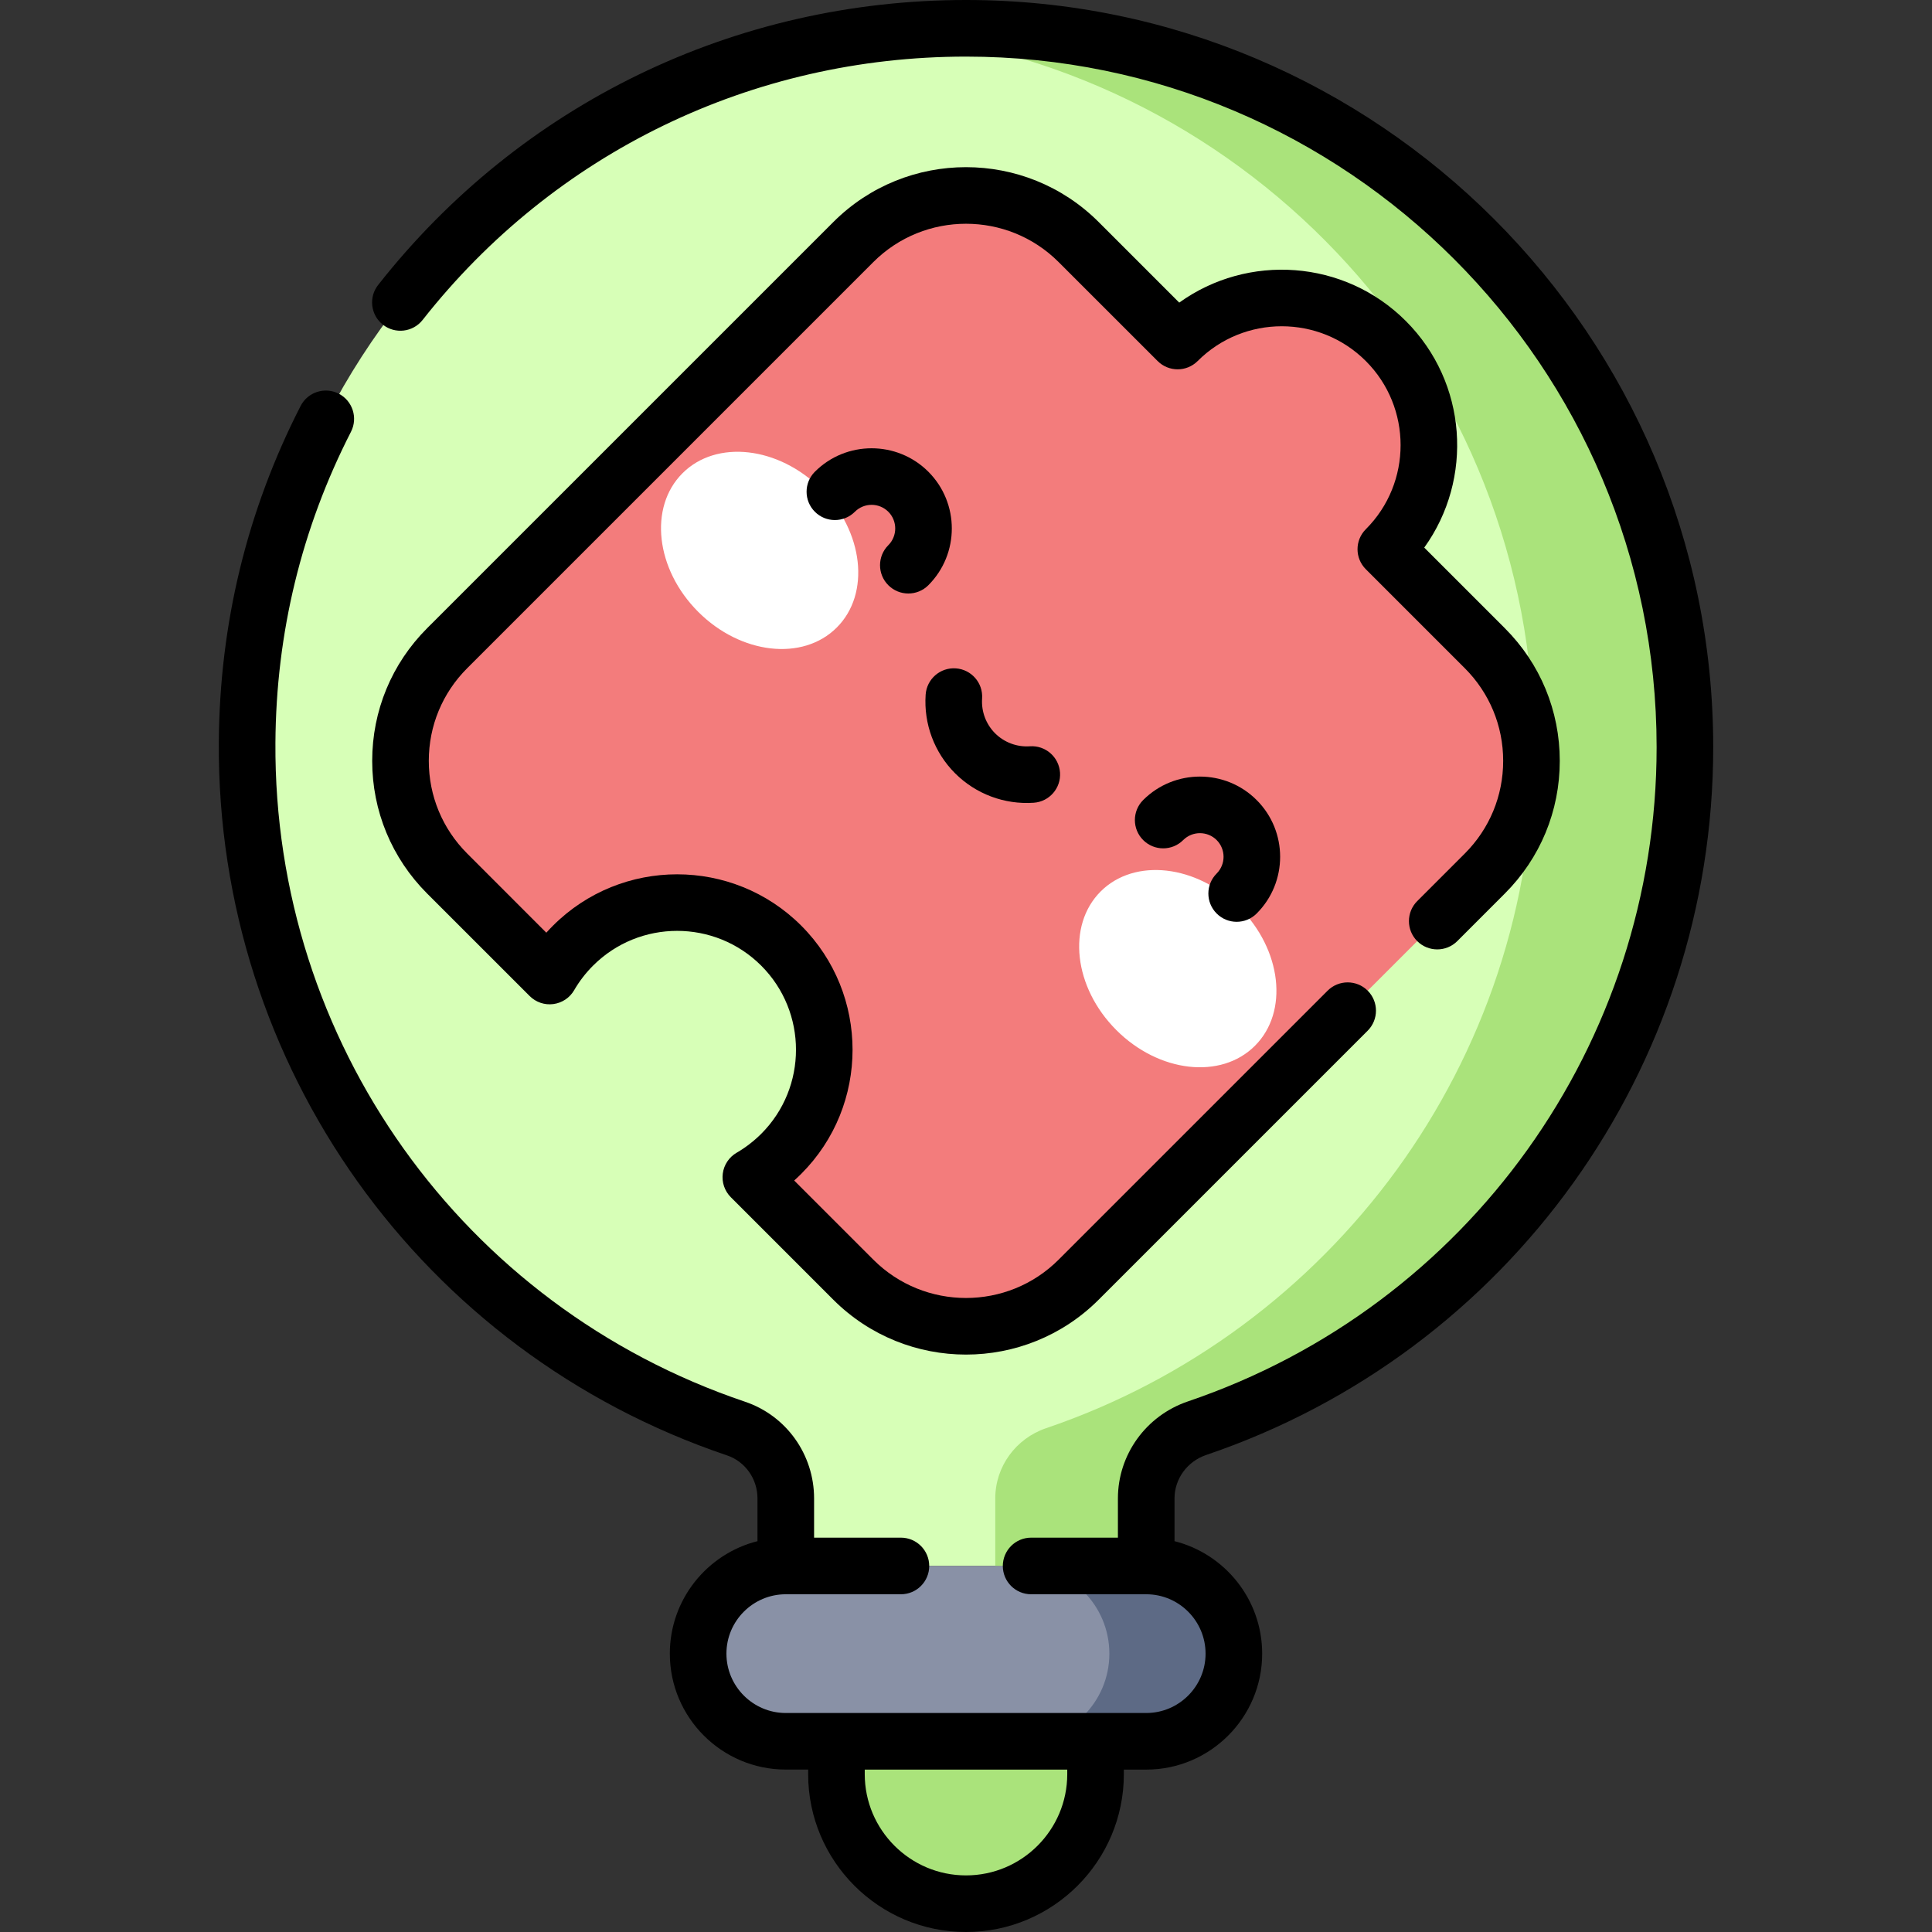 <svg width="54" height="54" viewBox="0 0 54 54" fill="none" xmlns="http://www.w3.org/2000/svg">
<rect x="0" y="0" width="54" height="54" fill="#333333" stroke="none"/>
<path d="M27 53.209C25 53.209 23.379 51.588 23.379 49.588V48.67L27.211 47.615L29.566 48.67V49.588C29.566 51.588 28.101 53.209 27 53.209Z" fill="#AAE37B"/>
<path d="M44.985 20.885C44.985 9.787 34.487 0.791 27 0.791C15.921 0.791 6.977 9.676 6.907 20.755C6.85 29.661 12.588 37.235 20.572 39.928C21.407 40.21 21.963 41.001 21.963 41.882V43.77H29.928V41.882C29.928 40.989 30.504 40.205 31.349 39.918C39.279 37.228 44.985 29.723 44.985 20.885Z" fill="#D7FFB7"/>
<path d="M27 0.791C26.286 0.791 25.581 0.829 24.887 0.901C34.995 1.953 42.875 10.498 42.875 20.885C42.875 29.723 37.169 37.228 29.24 39.918C28.394 40.205 27.818 40.989 27.818 41.882V43.77H32.037V41.882C32.037 40.989 32.613 40.205 33.459 39.918C41.388 37.228 47.094 29.723 47.094 20.885C47.094 9.787 38.098 0.791 27 0.791Z" fill="#AAE37B"/>
<path d="M30.982 48.67H21.963C20.61 48.67 19.513 47.573 19.513 46.22C19.513 44.866 20.61 43.77 21.963 43.77H30.982C32.335 43.77 33.432 44.866 33.432 46.22C33.432 47.573 32.335 48.67 30.982 48.67Z" fill="#8991A6"/>
<path d="M32.037 43.77H28.557C29.91 43.77 31.007 44.866 31.007 46.22C31.007 47.573 29.91 48.67 28.557 48.67H32.037C33.39 48.67 34.487 47.573 34.487 46.22C34.487 44.866 33.39 43.77 32.037 43.77Z" fill="#5D6A85"/>
<path d="M27.783 48.67V49.588C27.783 51.084 26.875 52.368 25.581 52.92C26.017 53.106 26.497 53.209 27 53.209C29 53.209 30.622 51.588 30.622 49.588V48.67H27.783V48.67Z" fill="#AAE37B"/>
<path d="M41.501 18.118L38.734 15.351C40.341 13.744 40.341 11.139 38.734 9.532C37.128 7.925 34.522 7.925 32.915 9.532L30.149 6.766C28.41 5.027 25.59 5.027 23.851 6.766L12.499 18.118C10.76 19.857 10.76 22.677 12.499 24.416L15.363 27.28C15.539 26.977 15.757 26.691 16.016 26.431C17.623 24.824 20.229 24.824 21.835 26.431C23.442 28.038 23.442 30.643 21.835 32.25C21.576 32.51 21.29 32.728 20.986 32.903L23.851 35.768C25.59 37.507 28.41 37.507 30.149 35.768L41.501 24.416C43.24 22.677 43.24 19.857 41.501 18.118Z" fill="#F37C7C"/>
<path d="M23.388 17.54C24.337 16.592 24.14 14.857 22.949 13.666C21.758 12.476 20.024 12.279 19.076 13.227C18.127 14.176 18.324 15.91 19.515 17.101C20.706 18.292 22.44 18.488 23.388 17.54Z" fill="white"/>
<path d="M35.076 29.23C36.025 28.282 35.828 26.548 34.637 25.357C33.446 24.166 31.712 23.969 30.763 24.917C29.815 25.866 30.011 27.6 31.202 28.791C32.393 29.982 34.128 30.179 35.076 29.23Z" fill="white"/>
<path d="M22.776 13.185C22.467 13.494 22.467 13.995 22.776 14.304C23.085 14.613 23.585 14.613 23.894 14.304C24.152 14.046 24.571 14.046 24.829 14.304C25.086 14.561 25.086 14.981 24.829 15.238C24.52 15.547 24.52 16.048 24.829 16.357C25.138 16.666 25.639 16.666 25.948 16.357C26.822 15.482 26.822 14.06 25.948 13.185C25.073 12.311 23.65 12.311 22.776 13.185Z" fill="black"/>
<path d="M31.952 22.361C31.643 22.67 31.643 23.171 31.952 23.48C32.261 23.789 32.762 23.789 33.071 23.48C33.329 23.223 33.748 23.223 34.006 23.48C34.263 23.738 34.263 24.157 34.006 24.415C33.697 24.724 33.697 25.224 34.006 25.533C34.315 25.842 34.815 25.842 35.124 25.533C35.999 24.659 35.999 23.236 35.124 22.362C34.25 21.487 32.827 21.487 31.952 22.361Z" fill="black"/>
<path d="M28.785 20.859C28.423 20.884 28.069 20.751 27.813 20.496C27.558 20.24 27.425 19.886 27.45 19.524C27.48 19.088 27.151 18.711 26.715 18.681C26.279 18.651 25.902 18.98 25.872 19.416C25.816 20.234 26.116 21.035 26.695 21.614C27.274 22.193 28.075 22.493 28.893 22.437C29.329 22.407 29.658 22.03 29.628 21.594C29.598 21.158 29.221 20.829 28.785 20.859Z" fill="black"/>
<path d="M33.713 40.667C42.19 37.792 47.885 29.842 47.885 20.885C47.885 9.369 38.516 0 27 0C20.538 0 14.549 2.903 10.569 7.965C10.299 8.308 10.359 8.805 10.702 9.075C11.045 9.345 11.543 9.286 11.813 8.942C15.491 4.265 21.027 1.582 27 1.582C37.644 1.582 46.303 10.241 46.303 20.885C46.303 29.164 41.039 36.511 33.205 39.169C32.033 39.566 31.246 40.657 31.246 41.882V42.978H28.82C28.383 42.978 28.029 43.333 28.029 43.77C28.029 44.206 28.383 44.56 28.82 44.56H32.037C32.952 44.56 33.696 45.305 33.696 46.22C33.696 47.134 32.952 47.879 32.037 47.879H21.963C21.049 47.879 20.304 47.134 20.304 46.219C20.304 45.305 21.049 44.56 21.963 44.56H25.181C25.618 44.56 25.972 44.206 25.972 43.77C25.972 43.333 25.618 42.978 25.181 42.978H22.754V41.882C22.754 40.655 21.979 39.568 20.825 39.179C12.92 36.512 7.645 29.11 7.698 20.759C7.717 17.692 8.428 14.768 9.81 12.068C10.009 11.679 9.855 11.202 9.467 11.003C9.078 10.804 8.601 10.958 8.402 11.347C6.906 14.269 6.137 17.433 6.116 20.749C6.058 29.783 11.766 37.792 20.319 40.678C20.829 40.85 21.172 41.334 21.172 41.882V43.076C19.766 43.43 18.722 44.705 18.722 46.219C18.722 48.007 20.176 49.46 21.963 49.46H22.588V49.588C22.588 52.021 24.567 54 27 54C29.433 54 31.412 52.021 31.412 49.588V49.461H32.037C33.824 49.461 35.278 48.007 35.278 46.22C35.278 44.705 34.234 43.43 32.828 43.076V41.882C32.828 41.335 33.184 40.847 33.713 40.667ZM29.83 49.588C29.83 51.148 28.561 52.418 27 52.418C25.44 52.418 24.17 51.148 24.17 49.588V49.461H29.83V49.588Z" fill="black"/>
<path d="M39.294 8.973C37.572 7.25 34.876 7.079 32.96 8.458L30.708 6.206C28.663 4.161 25.336 4.161 23.292 6.206L11.939 17.558C10.949 18.549 10.403 19.866 10.403 21.267C10.403 22.667 10.949 23.984 11.939 24.975L14.804 27.839C14.978 28.013 15.223 28.097 15.466 28.064C15.71 28.032 15.925 27.889 16.048 27.676C16.192 27.427 16.37 27.196 16.576 26.99C17.872 25.694 19.98 25.694 21.276 26.99C22.572 28.286 22.572 30.395 21.276 31.691C21.07 31.896 20.839 32.074 20.59 32.219C20.377 32.342 20.234 32.557 20.202 32.801C20.17 33.044 20.253 33.289 20.427 33.463L23.291 36.327C24.314 37.349 25.657 37.861 27 37.861C28.343 37.861 29.686 37.349 30.708 36.327L38.227 28.808C38.536 28.499 38.536 27.998 38.227 27.689C37.918 27.381 37.417 27.381 37.108 27.689L29.589 35.208C28.162 36.636 25.838 36.636 24.41 35.208L22.198 32.996C22.265 32.936 22.331 32.873 22.395 32.809C24.308 30.897 24.307 27.784 22.395 25.872C20.482 23.959 17.37 23.959 15.457 25.872C15.393 25.936 15.331 26.001 15.27 26.069L13.058 23.856C12.366 23.164 11.985 22.245 11.985 21.266C11.985 20.288 12.366 19.369 13.058 18.677L24.41 7.325C25.838 5.897 28.162 5.897 29.589 7.325L32.356 10.091C32.665 10.4 33.166 10.4 33.475 10.091C34.77 8.795 36.879 8.795 38.175 10.091C39.471 11.387 39.471 13.496 38.175 14.792C37.866 15.101 37.866 15.601 38.175 15.91L40.942 18.677C41.633 19.369 42.014 20.288 42.014 21.267C42.014 22.245 41.633 23.165 40.942 23.856L39.612 25.186C39.303 25.495 39.303 25.996 39.612 26.305C39.921 26.613 40.422 26.613 40.731 26.305L42.06 24.975C43.051 23.985 43.596 22.668 43.596 21.267C43.596 19.866 43.051 18.549 42.06 17.558L39.808 15.306C41.188 13.39 41.016 10.695 39.294 8.973Z" fill="black"/>
</svg>
